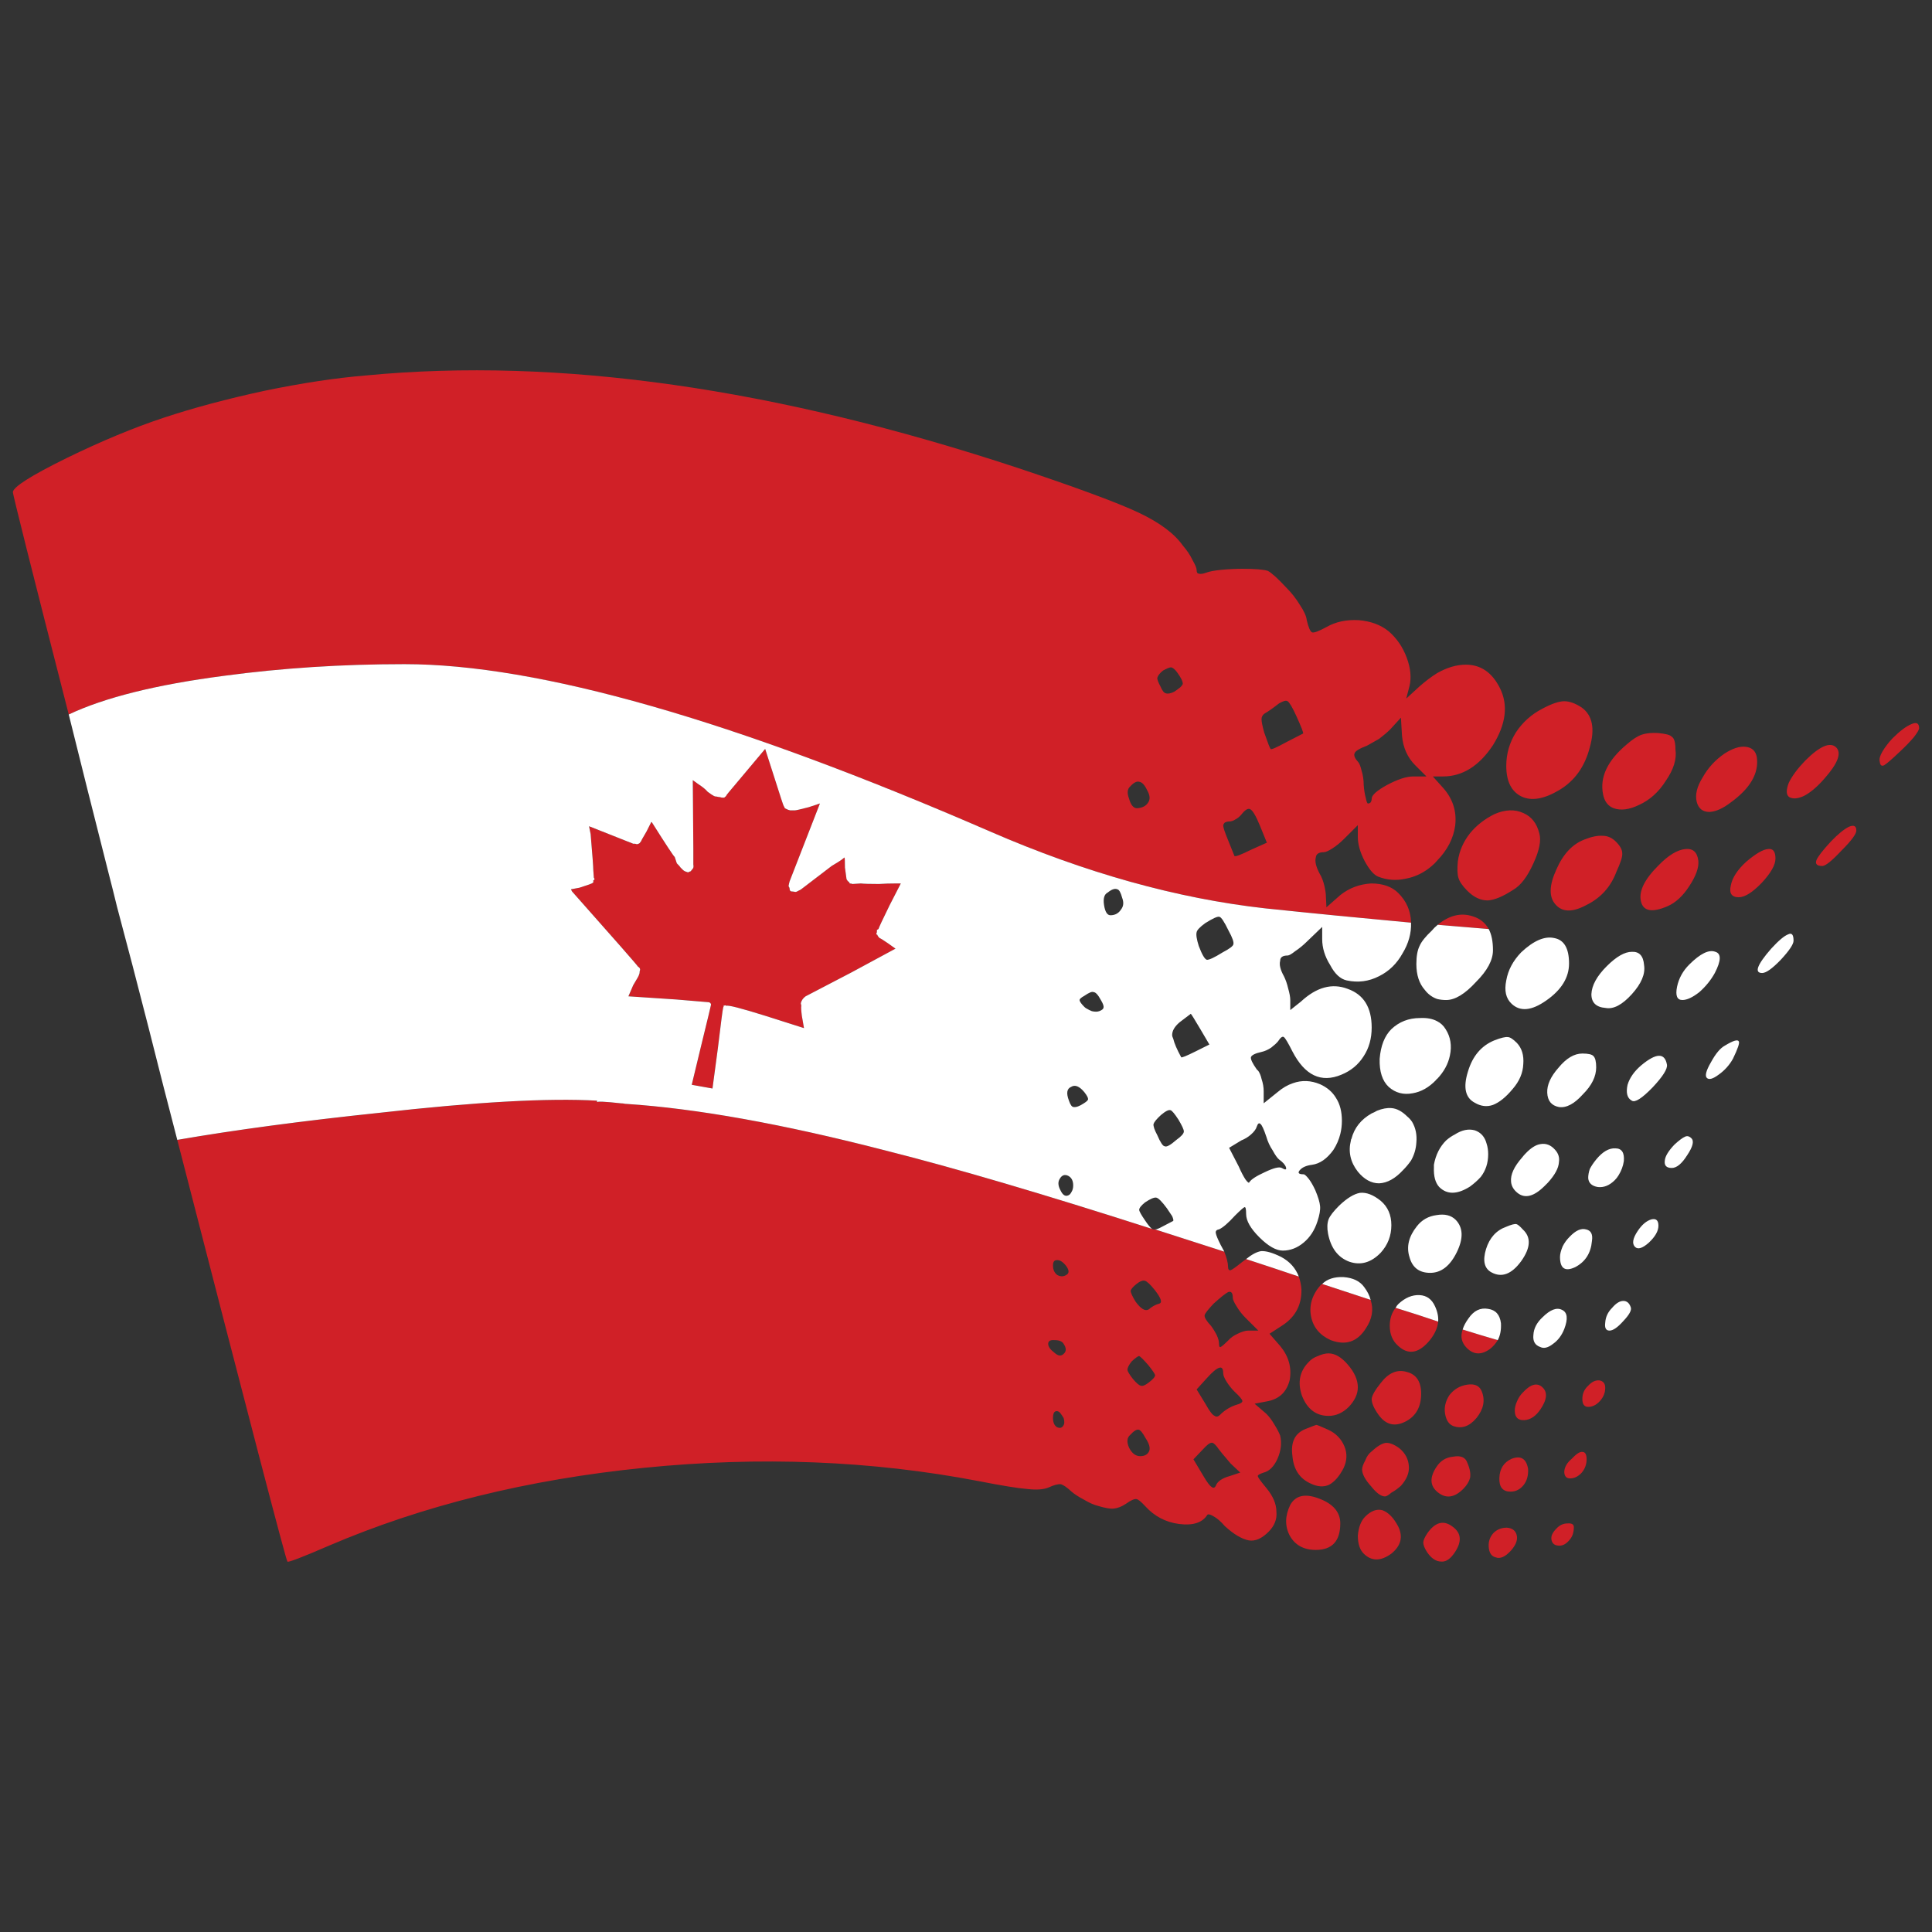 <?xml version="1.0" encoding="utf-8"?>
<!-- Generator: Adobe Illustrator 16.0.0, SVG Export Plug-In . SVG Version: 6.00 Build 0)  -->
<!DOCTYPE svg PUBLIC "-//W3C//DTD SVG 1.1//EN" "http://www.w3.org/Graphics/SVG/1.1/DTD/svg11.dtd">
<svg version="1.1" id="Layer_1" xmlns="http://www.w3.org/2000/svg" xmlns:xlink="http://www.w3.org/1999/xlink" x="0px" y="0px"
	 width="300px" height="300px" viewBox="0 0 300 300" enable-background="new 0 0 300 300" xml:space="preserve">
<rect x="0" y="0" width="300" height="300" fill="#333333" stroke="none"/>
<g>
	<path fill-rule="evenodd" clip-rule="evenodd" fill="#D02027" d="M219.105,143.272c-7.766-0.714-15.311-1.453-22.637-2.221
		c-13.713-1.536-27.95-5.513-42.71-11.928c-39.874-17.329-70.192-25.994-90.956-25.994c-9.693,0-19.028,0.603-28.006,1.81
		c-10.52,1.371-18.56,3.372-24.122,6.005c-5.839-22.815-8.73-34.331-8.674-34.55c0.109-0.822,2.891-2.579,8.343-5.265
		c5.397-2.633,10.409-4.717,15.036-6.251c4.626-1.536,9.858-2.936,15.696-4.197c5.838-1.207,11.098-2,15.779-2.384
		c29.851-2.852,63.611,1.945,101.283,14.396c9.197,3.07,15.42,5.374,18.67,6.909c3.25,1.536,5.535,3.236,6.856,5.101
		c0.661,0.769,1.157,1.507,1.487,2.221c0.441,0.768,0.661,1.289,0.661,1.563c0,0.384,0.109,0.575,0.33,0.575
		c0.221,0.111,0.634,0.057,1.239-0.164c0.44-0.164,1.185-0.302,2.23-0.412c1.157-0.109,2.258-0.164,3.305-0.164
		c1.983,0,3.305,0.109,3.965,0.328c0.606,0.329,1.57,1.207,2.892,2.633c0.771,0.768,1.46,1.646,2.065,2.632
		c0.661,0.988,1.02,1.783,1.074,2.386c0.275,1.152,0.551,1.782,0.826,1.893c0.275,0.109,1.019-0.166,2.23-0.823
		c1.432-0.823,3.111-1.18,5.04-1.07c1.872,0.164,3.414,0.741,4.626,1.727c1.267,1.097,2.203,2.468,2.809,4.113
		c0.606,1.646,0.743,3.126,0.413,4.442l-0.496,1.893l2.065-1.893c0.937-0.823,1.845-1.509,2.727-2.057
		c1.542-0.877,3.029-1.315,4.461-1.315c2.313,0,4.076,1.206,5.287,3.62c1.322,2.631,0.964,5.593-1.074,8.883
		c-2.147,3.236-4.736,4.854-7.765,4.854h-1.57l1.404,1.563c1.652,1.755,2.341,3.784,2.065,6.088
		c-0.275,1.973-1.212,3.784-2.809,5.429c-0.221,0.273-0.496,0.548-0.826,0.823c-1.211,1.041-2.561,1.7-4.048,1.974
		c-1.487,0.328-2.919,0.218-4.296-0.329c-0.661-0.275-1.35-1.07-2.065-2.386c-0.716-1.37-1.074-2.631-1.074-3.784v-1.811
		l-2.148,2.14c-0.605,0.603-1.211,1.096-1.816,1.479c-0.605,0.384-1.046,0.577-1.322,0.577c-0.771,0-1.185,0.273-1.239,0.823
		c-0.165,0.603,0.027,1.425,0.578,2.468c0.331,0.548,0.579,1.177,0.744,1.891c0.165,0.714,0.248,1.289,0.248,1.728l0.082,1.646
		l2.148-1.892c1.376-1.097,2.974-1.7,4.791-1.811c1.818,0,3.222,0.495,4.213,1.481c1.267,1.261,1.929,2.77,1.983,4.524V143.272z
		 M293.869,114.646c1.155-1.152,2.147-1.893,2.974-2.222c0.771-0.33,1.157-0.109,1.157,0.658c0,0.219-0.276,0.685-0.826,1.398
		c-0.606,0.713-1.323,1.455-2.149,2.222c-1.265,1.207-2.091,1.918-2.479,2.139c-0.384,0.164-0.604-0.027-0.659-0.577
		c-0.11-0.383,0.027-0.904,0.413-1.562C292.686,116.044,293.208,115.358,293.869,114.646z M285.111,116.044
		c0.883,0.877,0.277,2.495-1.817,4.853c-1.045,1.207-2.064,2.084-3.056,2.632c-0.99,0.494-1.791,0.577-2.396,0.248
		c-0.496-0.329-0.523-1.07-0.083-2.222c0.496-1.041,1.35-2.193,2.561-3.454C282.578,115.853,284.176,115.167,285.111,116.044z
		 M271.067,115.962c0.992,0.109,1.571,0.658,1.736,1.646c0.329,2.468-1.021,4.797-4.049,6.992c-1.212,0.932-2.313,1.425-3.305,1.479
		c-1.047,0-1.707-0.52-1.982-1.562c-0.274-1.098,0.028-2.359,0.91-3.785c0.826-1.479,1.953-2.714,3.385-3.702
		C269.031,116.208,270.131,115.853,271.067,115.962z M254.958,114.069c0.661-0.218,1.487-0.302,2.479-0.246
		c1.213,0.109,1.93,0.3,2.148,0.575c0.386,0.22,0.578,0.877,0.578,1.975c0.221,1.479-0.274,3.098-1.487,4.854
		c-1.101,1.754-2.505,3.016-4.212,3.784c-1.487,0.713-2.781,0.877-3.884,0.493c-0.881-0.329-1.431-1.042-1.652-2.138
		c-0.55-2.688,0.689-5.292,3.718-7.815C253.526,114.783,254.298,114.29,254.958,114.069z M245.624,109.875
		c1.651,1.207,2.064,3.263,1.238,6.17c-0.771,3.015-2.366,5.237-4.79,6.662c-2.313,1.372-4.242,1.7-5.783,0.989
		c-1.597-0.769-2.396-2.359-2.396-4.772c0-1.865,0.496-3.592,1.486-5.183c1.048-1.589,2.424-2.823,4.131-3.702
		c1.433-0.766,2.563-1.15,3.389-1.15S244.631,109.215,245.624,109.875z M221.501,120.568l-1.734-1.727
		c-1.212-1.207-1.9-2.743-2.065-4.606l-0.166-2.797l-1.652,1.809c-0.44,0.439-1.019,0.932-1.734,1.481
		c-0.771,0.438-1.404,0.795-1.899,1.069c-1.157,0.438-1.79,0.823-1.901,1.152c-0.164,0.329,0,0.768,0.496,1.315
		c0.221,0.22,0.413,0.686,0.579,1.4c0.22,0.713,0.33,1.452,0.33,2.22c0.055,0.768,0.165,1.454,0.33,2.057
		c0.11,0.549,0.221,0.822,0.33,0.822c0.166,0,0.304-0.054,0.413-0.164c0.11-0.166,0.166-0.357,0.166-0.577
		c0-0.548,0.798-1.261,2.396-2.139c1.652-0.877,3.001-1.316,4.048-1.316H221.501z M118.814,116.291l1.404,4.359
		c0.937,2.961,1.432,4.47,1.487,4.524c0.055,0.054,0.11,0.165,0.165,0.329c0.111,0.055,0.22,0.109,0.331,0.164
		c0.109,0.056,0.275,0.111,0.495,0.166c0.275,0,0.523,0,0.744,0c0.165,0,0.881-0.166,2.148-0.494l1.734-0.577l-4.708,12.094
		l-0.083,0.328c-0.055,0.22-0.082,0.357-0.082,0.411c0.11,0.166,0.166,0.302,0.166,0.412c0,0.22,0.082,0.356,0.248,0.411
		c0.166,0,0.386,0.027,0.661,0.083c0.11,0,0.303-0.083,0.579-0.247c0.055,0,0.193-0.083,0.413-0.248l4.626-3.536
		c0.826-0.494,1.35-0.823,1.57-0.989l0.413-0.328c0.055,0,0.082,0.521,0.082,1.562c0.166,1.152,0.248,1.756,0.248,1.811l0.165,0.246
		c0,0.056,0.027,0.083,0.083,0.083c0.11,0.054,0.193,0.164,0.248,0.328c0.165,0,0.302,0.027,0.413,0.083
		c0.109,0,0.55-0.027,1.321-0.083c0.44,0.056,1.377,0.083,2.809,0.083c0.826-0.056,1.707-0.083,2.644-0.083c0.275,0,0.522,0,0.743,0
		l-1.734,3.374c-1.102,2.248-1.68,3.482-1.735,3.702c-0.11,0.055-0.193,0.109-0.248,0.164c0,0.164,0,0.274,0,0.329
		c-0.055,0.109-0.083,0.219-0.083,0.33l0.166,0.082c0,0.109,0.11,0.273,0.33,0.494c0.165,0.054,0.606,0.329,1.322,0.823l1.156,0.823
		l-6.856,3.701c-4.626,2.414-6.995,3.647-7.104,3.702c-0.385,0.275-0.633,0.631-0.744,1.07c0,0.055,0.027,0.191,0.082,0.411
		c-0.055,0.164-0.027,0.685,0.083,1.562l0.33,1.893l-5.947-1.893c-3.855-1.206-5.894-1.728-6.114-1.562
		c-0.055-0.057-0.11-0.083-0.165-0.083c-0.11,0.056-0.193,0.056-0.248,0v0.165c-0.055,0.109-0.082,0.191-0.082,0.246
		c-0.056,0.11-0.331,2.222-0.826,6.335l-0.826,6.17l-3.222-0.577l1.487-6.17c0.992-4.057,1.487-6.113,1.487-6.169
		c0.056-0.164,0-0.301-0.165-0.412c-0.056-0.055-0.166-0.082-0.331-0.082c-0.055,0-1.68-0.137-4.875-0.411l-7.435-0.493l0.744-1.728
		c0.606-0.987,0.909-1.536,0.909-1.645c0.056-0.109,0.083-0.221,0.083-0.33c0-0.164,0.027-0.302,0.082-0.411
		c0-0.22-0.109-0.384-0.33-0.493c-0.111-0.22-3.525-4.113-10.245-11.682l-0.165-0.328l1.322-0.248
		c0.826-0.274,1.321-0.438,1.487-0.493c0.33-0.109,0.55-0.22,0.661-0.33c0-0.054,0-0.164,0-0.329
		c0.22-0.055,0.248-0.191,0.082-0.411c0-0.055-0.027-0.439-0.082-1.152c0-0.493-0.138-2.357-0.413-5.593l-0.248-1.234l6.856,2.714
		h0.248c0.055,0,0.166,0.027,0.331,0.083c0.22-0.056,0.358-0.111,0.413-0.166c0.055-0.055,0.137-0.164,0.248-0.33
		c0-0.055,0.275-0.548,0.826-1.48l0.744-1.481c0.055,0,0.11,0.055,0.165,0.166c2.148,3.399,3.305,5.154,3.47,5.264l0.331,0.988
		c0.33,0.329,0.523,0.548,0.579,0.657c0.165,0.166,0.275,0.275,0.33,0.33c0.166,0.165,0.358,0.274,0.579,0.329
		c0.111,0.054,0.22,0.082,0.331,0.082c0-0.055,0.109-0.109,0.33-0.164c0.055-0.055,0.166-0.193,0.331-0.411
		c0.109-0.109,0.137-0.33,0.082-0.659c0-0.109,0-0.932,0-2.468l-0.082-10.612l0.908,0.659c0.606,0.384,1.074,0.768,1.405,1.152
		c0.44,0.33,0.771,0.548,0.991,0.658c0.11,0.056,0.248,0.083,0.413,0.083c0.22,0.054,0.386,0.082,0.496,0.082
		c0.165,0.055,0.303,0.082,0.413,0.082c0.11,0,0.193,0,0.248,0c0.22-0.164,0.331-0.274,0.331-0.33c0-0.054,0.468-0.629,1.405-1.727
		L118.814,116.291z M192.752,126.49c-0.275,0.33-0.579,0.577-0.909,0.741c-0.33,0.22-0.66,0.329-0.991,0.329
		c-0.22,0-0.44,0.055-0.661,0.164c-0.165,0.166-0.247,0.33-0.247,0.495c0,0.273,0.247,1.014,0.743,2.221
		c0.496,1.206,0.826,2.029,0.991,2.467c0.11,0.165,0.991-0.164,2.644-0.986l2.396-1.07l-1.074-2.632
		c-0.605-1.481-1.101-2.331-1.486-2.551C193.825,125.449,193.357,125.724,192.752,126.49z M195.891,111.684
		c0,0.384,0.138,1.07,0.413,2.057c0.551,1.59,0.882,2.44,0.991,2.551c0.055,0.164,0.881-0.192,2.479-1.069l2.562-1.316
		c0.11-0.054-0.248-0.988-1.074-2.797c-0.606-1.316-1.047-2.057-1.321-2.221c-0.221-0.165-0.661-0.056-1.322,0.328
		c-0.991,0.769-1.735,1.291-2.23,1.564C196.056,110.999,195.891,111.299,195.891,111.684z M180.607,104.116
		c-0.495,0.384-0.798,0.768-0.908,1.152c0,0.273,0.165,0.714,0.495,1.316c0.276,0.659,0.551,1.014,0.826,1.07
		c0.331,0.109,0.771,0.027,1.322-0.248c0.33-0.22,0.633-0.438,0.908-0.659c0.276-0.273,0.413-0.466,0.413-0.575
		c0-0.384-0.303-0.987-0.908-1.809c-0.331-0.439-0.634-0.686-0.909-0.741C181.626,103.623,181.213,103.787,180.607,104.116z
		 M176.89,121.391c-0.385-0.109-0.854,0.137-1.403,0.74c-0.441,0.384-0.496,1.014-0.166,1.892c0.275,0.988,0.688,1.481,1.239,1.481
		c0.826-0.055,1.405-0.356,1.735-0.904c0.33-0.494,0.275-1.125-0.166-1.893C177.744,121.884,177.331,121.445,176.89,121.391z
		 M163.508,196.497c0,0.656,0.22,1.15,0.66,1.479c0.495,0.275,0.963,0.275,1.404,0c0.496-0.271,0.469-0.767-0.083-1.479
		c-0.495-0.604-0.963-0.879-1.404-0.822C163.7,195.675,163.508,195.947,163.508,196.497z M175.568,200.444
		c0,0.274,0.248,0.822,0.744,1.646c0.826,1.151,1.514,1.563,2.065,1.233c0.495-0.438,1.046-0.741,1.651-0.904
		c0.496-0.164,0.248-0.877-0.743-2.139c-0.661-0.822-1.157-1.288-1.487-1.398s-0.771,0.055-1.322,0.494
		C175.927,199.814,175.623,200.171,175.568,200.444z M190.107,194.356c0.386,0.988,0.579,1.757,0.579,2.304
		c0,0.438,0.138,0.632,0.413,0.576c0.275-0.11,0.854-0.521,1.735-1.234c0.22-0.164,0.44-0.327,0.66-0.493
		c2.864,0.932,5.59,1.838,8.179,2.715c0.22,0.603,0.358,1.262,0.413,1.975c0.056,2.356-0.881,4.194-2.809,5.512l-2.148,1.397
		l1.652,1.892c1.322,1.591,1.817,3.346,1.487,5.266c-0.441,1.809-1.542,2.907-3.305,3.291l-2.148,0.411l1.818,1.563
		c0.44,0.438,0.854,0.987,1.239,1.646c0.44,0.712,0.743,1.289,0.908,1.728c0.275,1.152,0.138,2.358-0.413,3.62
		c-0.551,1.207-1.267,1.918-2.147,2.138c-0.661,0.219-0.964,0.412-0.908,0.575c0.055,0.221,0.495,0.822,1.321,1.812
		c1.046,1.262,1.569,2.494,1.569,3.701c0.11,1.15-0.303,2.193-1.239,3.125c-1.046,1.043-2.064,1.481-3.057,1.315
		c-1.102-0.219-2.341-0.958-3.718-2.22c-0.605-0.714-1.211-1.233-1.817-1.563c-0.495-0.273-0.799-0.33-0.908-0.163
		c-0.771,1.205-2.23,1.672-4.379,1.397c-2.093-0.273-3.854-1.207-5.287-2.798c-0.605-0.656-1.046-1.014-1.322-1.068
		c-0.33-0.054-0.881,0.191-1.652,0.74c-0.66,0.438-1.294,0.685-1.899,0.739c-0.495,0.057-1.294-0.082-2.396-0.411
		c-0.661-0.163-1.404-0.493-2.23-0.986c-0.826-0.438-1.46-0.85-1.9-1.233c-0.716-0.659-1.268-1.043-1.652-1.152
		c-0.44-0.055-1.074,0.109-1.9,0.493c-0.771,0.329-1.872,0.412-3.305,0.247c-1.432-0.108-3.965-0.52-7.6-1.233
		c-16.632-3.181-33.954-3.865-51.963-2.057c-18.009,1.81-34.312,5.84-48.907,12.092c-4.186,1.811-6.333,2.633-6.443,2.468
		c-0.22-0.219-5.921-22.046-17.101-65.479c8.867-1.536,19.304-2.934,31.311-4.195c15.036-1.699,26.325-2.331,33.871-1.893
		c0,0.056,0,0.138,0,0.248c0-0.165,1.239-0.11,3.717,0.163c0.22,0,0.44,0.027,0.661,0.084h0.083
		c10.96,0.711,24.399,3.125,40.315,7.238c10.684,2.688,24.48,6.745,41.388,12.175c0.055,0,0.11,0.027,0.165,0.082
		c0.055,0,0.166,0,0.33,0C182.783,192,186.363,193.15,190.107,194.356z M191.43,201.515c0-0.714-0.22-1.017-0.66-0.905
		c-0.386,0.164-1.157,0.768-2.313,1.81c-0.882,0.932-1.35,1.535-1.404,1.809c-0.056,0.33,0.275,0.879,0.991,1.646
		c0.33,0.438,0.633,0.934,0.909,1.482c0.22,0.492,0.329,0.904,0.329,1.232c0,0.439,0.084,0.632,0.249,0.576
		c0.22-0.109,0.605-0.438,1.156-0.986c0.386-0.439,0.881-0.796,1.486-1.07c0.662-0.328,1.212-0.493,1.652-0.493h1.57l-1.983-1.976
		c-0.55-0.547-1.019-1.15-1.403-1.809C191.623,202.228,191.43,201.788,191.43,201.515z M205.309,199.376
		c2.645,0.878,5.15,1.7,7.518,2.468c0.496,1.479,0.249,2.961-0.743,4.44c-1.322,2.084-3.139,2.688-5.452,1.811
		c-1.707-0.768-2.727-2.001-3.057-3.702c-0.33-1.754,0.193-3.399,1.569-4.935C205.198,199.458,205.254,199.431,205.309,199.376z
		 M262.313,137.596c-0.992,1.536-2.12,2.579-3.389,3.126c-2.424,1.043-3.8,0.768-4.131-0.822c-0.329-1.536,0.578-3.373,2.728-5.511
		c1.542-1.59,2.946-2.44,4.213-2.551c1.156-0.109,1.818,0.494,1.982,1.811C263.825,134.689,263.357,136.007,262.313,137.596z
		 M248.846,129.781c0.771,0,1.459,0.302,2.065,0.906c0.661,0.657,0.99,1.261,0.99,1.809c0.056,0.494-0.248,1.454-0.908,2.879
		c-0.881,2.358-2.451,4.085-4.71,5.183c-2.146,1.15-3.743,1.096-4.79-0.165c-0.992-1.152-0.936-2.934,0.166-5.347
		c1.046-2.414,2.504-3.976,4.378-4.688C247.139,129.919,248.074,129.727,248.846,129.781z M273.546,137.103
		c-1.432,1.481-2.614,2.222-3.552,2.222c-1.102,0-1.515-0.604-1.239-1.811c0.221-1.206,1.019-2.44,2.396-3.702
		c1.487-1.261,2.615-1.918,3.387-1.974c0.771-0.109,1.156,0.383,1.156,1.481C275.694,134.305,274.979,135.566,273.546,137.103z
		 M288.251,128.958c0,0.549-0.771,1.59-2.313,3.126c-1.486,1.591-2.479,2.386-2.973,2.386c-0.826,0-1.129-0.303-0.909-0.905
		c0.221-0.55,0.965-1.509,2.229-2.879c1.104-1.152,2.039-1.92,2.811-2.304C287.867,128.054,288.251,128.247,288.251,128.958z
		 M175.486,222.82c-0.496,0.438-0.551,1.096-0.166,1.973c0.44,0.879,1.02,1.318,1.735,1.318s1.184-0.275,1.404-0.823
		c0.165-0.495-0.027-1.152-0.578-1.975c-0.441-0.823-0.799-1.262-1.074-1.315C176.477,221.941,176.036,222.217,175.486,222.82z
		 M165.076,221.421c0.221-0.273,0.248-0.685,0.083-1.234c-0.165-0.272-0.33-0.52-0.496-0.74c-0.165-0.218-0.357-0.328-0.578-0.328
		c-0.385,0-0.577,0.355-0.577,1.068c0,0.659,0.192,1.126,0.577,1.399C164.526,221.805,164.856,221.751,165.076,221.421z
		 M165.159,210.233c0.44-0.383,0.44-0.904,0-1.563c-0.22-0.385-0.688-0.576-1.404-0.576c-0.66-0.054-0.991,0.138-0.991,0.576
		s0.331,0.904,0.991,1.399C164.306,210.563,164.774,210.617,165.159,210.233z M178.295,211.961
		c-0.716-0.822-1.185-1.289-1.405-1.398c-0.164,0-0.55,0.273-1.156,0.823c-0.44,0.548-0.66,0.987-0.66,1.315
		c0,0.221,0.274,0.687,0.826,1.398c0.55,0.658,0.963,1.016,1.239,1.069c0.274,0.109,0.688-0.054,1.239-0.492
		c0.66-0.493,0.99-0.878,0.99-1.152C179.313,213.305,178.955,212.783,178.295,211.961z M212,235.487
		c0.882-0.878,1.763-1.206,2.644-0.986c0.938,0.329,1.764,1.18,2.479,2.55c0.771,1.591,0.413,2.988-1.073,4.194
		c-1.652,1.207-3.085,1.207-4.296,0c-0.606-0.603-0.909-1.534-0.909-2.795C210.954,237.132,211.34,236.146,212,235.487z
		 M204.317,240.67c-1.872,0-3.222-0.74-4.048-2.22c-0.771-1.481-0.743-3.072,0.082-4.771c0.827-1.481,2.313-1.81,4.462-0.987
		c2.203,0.822,3.305,2.111,3.305,3.866C208.118,239.3,206.851,240.67,204.317,240.67z M212.992,225.37
		c0.826-0.769,1.542-1.207,2.148-1.315c0.605-0.057,1.321,0.219,2.147,0.822c0.937,0.767,1.432,1.727,1.486,2.879
		c0.055,0.986-0.358,1.974-1.239,2.961c-0.495,0.439-0.991,0.796-1.486,1.069c-0.44,0.383-0.771,0.576-0.992,0.576
		c-0.605,0-1.321-0.521-2.147-1.563c-0.937-1.042-1.404-1.92-1.404-2.631c0-0.33,0.165-0.796,0.495-1.399
		C212.221,226.165,212.552,225.699,212.992,225.37z M190.852,229.235l1.734-0.575l-1.486-1.398
		c-1.047-1.207-1.763-2.084-2.147-2.633c-0.386-0.493-0.689-0.686-0.909-0.574c-0.221,0-0.634,0.327-1.239,0.985l-1.487,1.563
		l1.57,2.632c0.55,0.933,0.963,1.481,1.239,1.646c0.274,0.221,0.495,0.166,0.66-0.164c0.11-0.329,0.358-0.631,0.744-0.904
		C189.971,229.538,190.411,229.345,190.852,229.235z M187.217,218.049c0.605,1.097,1.074,1.699,1.404,1.809
		c0.275,0.221,0.605,0.11,0.991-0.328c0.716-0.658,1.515-1.124,2.396-1.399c0.605-0.163,0.908-0.356,0.908-0.574
		c0-0.221-0.413-0.714-1.239-1.482c-0.44-0.438-0.854-0.958-1.239-1.563c-0.331-0.548-0.495-0.96-0.495-1.233
		c0-0.712-0.193-1.015-0.578-0.904c-0.441,0.108-1.103,0.658-1.983,1.644l-1.569,1.729L187.217,218.049z M212.992,217.226
		c0.055-0.547,0.523-1.37,1.404-2.468c1.212-1.591,2.561-2.165,4.048-1.727c1.487,0.384,2.23,1.507,2.23,3.372
		c0,2.084-0.826,3.538-2.479,4.36s-3.028,0.466-4.131-1.069C213.35,218.707,212.992,217.885,212.992,217.226z M204.4,221.257
		c0.11,0,0.716,0.246,1.817,0.741c1.211,0.548,2.064,1.425,2.562,2.631c0.44,1.098,0.385,2.221-0.166,3.373
		c-0.66,1.262-1.404,2.111-2.23,2.55c-0.826,0.385-1.762,0.329-2.809-0.164c-1.763-0.769-2.727-2.22-2.892-4.36
		c-0.275-2.084,0.385-3.454,1.982-4.113C203.768,221.476,204.345,221.257,204.4,221.257z M204.648,210.563
		c0.605-0.273,1.156-0.411,1.652-0.411c0.991,0,1.981,0.576,2.974,1.728c1.046,1.206,1.569,2.386,1.569,3.538
		c0,1.041-0.468,2.056-1.404,3.043c-0.937,0.932-1.982,1.397-3.139,1.397c-1.929,0-3.305-1.041-4.131-3.124
		c-0.717-2.084-0.358-3.841,1.074-5.266C203.574,211.083,204.042,210.782,204.648,210.563z M232.075,126.409
		c1.652-0.713,3.14-0.768,4.461-0.164c1.267,0.548,2.093,1.591,2.479,3.125c0.331,1.098,0.027,2.661-0.908,4.69
		c-0.937,2.084-1.983,3.454-3.141,4.113c-1.596,1.042-2.918,1.591-3.965,1.646c-1.102,0-2.147-0.493-3.139-1.481
		c-0.771-0.768-1.239-1.452-1.405-2.056c-0.164-0.548-0.192-1.398-0.082-2.55c0.221-1.59,0.854-3.042,1.9-4.36
		C229.267,128.163,230.533,127.176,232.075,126.409z M223.236,143.602c1.817-1.481,3.634-1.92,5.452-1.316
		c1.102,0.33,1.928,0.987,2.478,1.975C228.522,144.04,225.88,143.822,223.236,143.602z M227.119,206.449
		c1.927,0.604,3.745,1.152,5.452,1.646c-0.331,0.549-0.744,1.015-1.239,1.398c-1.321,0.932-2.506,0.877-3.553-0.164
		C226.953,208.506,226.733,207.546,227.119,206.449z M248.433,217.556c-0.552,0.602-1.157,0.904-1.816,0.904
		c-0.607,0-0.91-0.411-0.91-1.234c0-0.822,0.303-1.508,0.91-2.057c0.55-0.603,1.128-0.877,1.732-0.822
		c0.606,0.108,0.91,0.493,0.91,1.152C249.259,216.268,248.983,216.951,248.433,217.556z M239.51,215.417
		c0.826,0.767,0.717,1.918-0.329,3.454c-0.716,1.043-1.542,1.591-2.479,1.646c-0.992,0.055-1.487-0.438-1.487-1.482
		c0-0.438,0.109-0.904,0.329-1.396c0.221-0.549,0.524-1.015,0.91-1.398C237.666,214.922,238.684,214.649,239.51,215.417z
		 M243.725,239.107c-0.497,0.604-1.02,0.904-1.571,0.904c-0.715,0-1.128-0.301-1.239-0.904c-0.11-0.549,0.139-1.125,0.745-1.728
		c0.494-0.548,1.073-0.822,1.732-0.822c0.662-0.055,0.993,0.136,0.993,0.574C244.385,237.955,244.163,238.614,243.725,239.107z
		 M234.718,226.522c1.433-0.55,2.286-0.027,2.563,1.562c0.055,0.988-0.165,1.811-0.662,2.468c-0.55,0.713-1.239,1.07-2.064,1.07
		c-1.211,0-1.79-0.714-1.735-2.139C232.874,228.057,233.508,227.069,234.718,226.522z M246.367,226.604
		c0,0.769-0.248,1.453-0.743,2.057c-0.551,0.604-1.157,0.904-1.819,0.904c-0.604,0-0.906-0.356-0.906-1.069
		c0.055-0.712,0.438-1.371,1.155-1.973c0.717-0.769,1.269-1.125,1.652-1.071C246.148,225.451,246.367,225.836,246.367,226.604z
		 M231.166,240.177c-0.055-0.822,0.193-1.535,0.744-2.139c0.551-0.549,1.239-0.822,2.065-0.822c0.771,0.055,1.267,0.384,1.487,0.987
		c0.274,0.767,0,1.617-0.826,2.55c-0.882,0.987-1.68,1.343-2.396,1.069C231.579,241.657,231.222,241.109,231.166,240.177z
		 M221.005,239.519c0-0.33,0.221-0.822,0.661-1.48c1.212-1.701,2.506-2.029,3.883-0.987c1.377,0.987,1.487,2.331,0.331,4.03
		c-0.662,0.987-1.35,1.455-2.065,1.398c-0.826,0-1.57-0.493-2.23-1.479C221.198,240.396,221.005,239.902,221.005,239.519z
		 M225.631,226.192c1.212-0.22,1.956,0.109,2.231,0.987c0.386,0.877,0.523,1.645,0.413,2.304c-0.166,0.603-0.523,1.18-1.074,1.727
		c-1.377,1.37-2.698,1.537-3.965,0.493c-1.212-0.986-1.267-2.302-0.166-3.947C223.677,226.822,224.53,226.302,225.631,226.192z
		 M229.267,220.187c-1.102,1.316-2.313,1.728-3.636,1.234c-0.66-0.273-1.073-0.904-1.239-1.892
		c-0.164-0.987,0.057-1.946,0.662-2.879c0.716-0.933,1.652-1.481,2.809-1.645c1.156-0.166,1.899,0.19,2.23,1.067
		C230.644,217.445,230.368,218.816,229.267,220.187z M223.318,205.216c-0.109,1.096-0.634,2.166-1.569,3.209
		c-1.598,1.754-3.14,1.945-4.627,0.574c-0.881-0.767-1.321-1.809-1.321-3.126c0-1.096,0.303-2.029,0.908-2.796
		C219.022,203.789,221.226,204.503,223.318,205.216z"/>
	<path fill-rule="evenodd" clip-rule="evenodd" fill="#FFFFFF" d="M178.873,190.82c-16.908-5.43-30.705-9.487-41.388-12.175
		c-15.917-4.113-29.355-6.527-40.315-7.238h-0.083c-0.22-0.057-0.44-0.084-0.661-0.084c-2.479-0.273-3.717-0.328-3.717-0.163
		c0-0.11,0-0.192,0-0.248c-7.546-0.438-18.835,0.193-33.871,1.893c-12.006,1.262-22.443,2.659-31.311,4.195
		c-1.432-5.483-2.919-11.297-4.46-17.438c-1.708-6.69-3.333-12.917-4.875-18.675c-0.44-1.81-0.881-3.564-1.321-5.264
		c-2.369-9.324-4.434-17.55-6.196-24.679c5.563-2.633,13.603-4.635,24.122-6.005c8.978-1.207,18.313-1.81,28.006-1.81
		c20.763,0,51.082,8.665,90.956,25.994c14.76,6.416,28.997,10.393,42.71,11.928c7.326,0.768,14.871,1.507,22.637,2.221
		c0.055,1.645-0.386,3.236-1.322,4.771c-0.881,1.59-2.093,2.77-3.635,3.536c-1.597,0.823-3.276,1.043-5.04,0.659
		c-0.99-0.221-1.845-1.014-2.561-2.386c-0.826-1.316-1.239-2.659-1.239-4.031v-1.891l-2.313,2.22
		c-0.606,0.604-1.239,1.125-1.9,1.563c-0.551,0.438-0.937,0.658-1.156,0.658c-0.771,0-1.157,0.273-1.157,0.823
		c-0.165,0.603,0.028,1.398,0.578,2.384c0.276,0.55,0.496,1.18,0.661,1.894c0.22,0.768,0.33,1.37,0.33,1.809v1.563l1.653-1.315
		c2.423-2.248,4.846-2.907,7.27-1.976c2.479,0.878,3.718,2.88,3.718,6.007c0,1.699-0.413,3.181-1.239,4.442
		c-0.826,1.315-1.982,2.274-3.471,2.879c-3.139,1.316-5.672,0.109-7.6-3.62c-0.661-1.315-1.102-2.057-1.322-2.222
		c-0.22-0.164-0.522,0.056-0.908,0.658c-0.221,0.274-0.578,0.603-1.074,0.986c-0.496,0.329-0.991,0.55-1.487,0.659
		c-0.99,0.22-1.542,0.493-1.652,0.822c-0.055,0.329,0.249,0.959,0.909,1.893c0.055,0.055,0.138,0.137,0.248,0.246
		c0.22,0.329,0.386,0.741,0.495,1.233c0.221,0.66,0.331,1.289,0.331,1.894v1.891l2.147-1.728c0.771-0.657,1.57-1.124,2.396-1.396
		c1.378-0.493,2.781-0.439,4.214,0.163c1.102,0.494,1.928,1.207,2.479,2.138c0.605,0.934,0.909,2.113,0.909,3.539
		c0,0.713-0.084,1.397-0.248,2.057c-0.221,0.877-0.578,1.7-1.074,2.467c-0.991,1.371-2.093,2.139-3.305,2.305
		c-0.881,0.109-1.515,0.385-1.9,0.823s-0.192,0.656,0.579,0.656c0.165,0,0.44,0.248,0.826,0.741c0.33,0.438,0.66,1.014,0.991,1.727
		c0.44,1.043,0.688,1.865,0.743,2.468c0.056,0.604-0.083,1.399-0.413,2.387c-0.44,1.37-1.156,2.468-2.147,3.289
		c-0.992,0.823-2.066,1.234-3.223,1.234c-1.047,0-2.258-0.686-3.635-2.056c-1.377-1.371-2.065-2.578-2.065-3.62
		c0-0.769-0.083-1.125-0.247-1.069c-0.166,0.055-0.662,0.494-1.488,1.316c-1.046,1.152-1.872,1.864-2.479,2.139
		c-0.385,0.055-0.55,0.247-0.495,0.575c0.055,0.329,0.303,0.934,0.744,1.811c0.22,0.384,0.413,0.741,0.577,1.068
		c-3.744-1.206-7.324-2.356-10.739-3.454c0.221,0,0.578-0.137,1.074-0.411l1.735-0.905c0.055-0.108,0-0.355-0.166-0.74
		c-0.22-0.329-0.495-0.74-0.826-1.233c-0.771-1.044-1.321-1.591-1.652-1.646c-0.329-0.055-0.908,0.191-1.734,0.741
		c-0.605,0.493-0.909,0.877-0.909,1.151c0,0.219,0.304,0.766,0.909,1.645C178.239,190.162,178.598,190.601,178.873,190.82z
		 M183.169,158.738c-0.771,0.657-1.157,1.315-1.157,1.975c0,0.164,0.055,0.354,0.166,0.575c0.165,0.713,0.578,1.673,1.239,2.879
		c0.055,0.109,0.798-0.191,2.23-0.904l2.147-1.07l-1.404-2.386c-0.937-1.589-1.433-2.385-1.487-2.385L183.169,158.738z
		 M191.513,146.645c0.11-0.328-0.138-1.042-0.743-2.138c-0.662-1.371-1.13-2.084-1.404-2.139c-0.276-0.109-1.02,0.22-2.231,0.986
		c-0.826,0.604-1.267,1.07-1.321,1.399c-0.11,0.384,0,1.096,0.33,2.139c0.496,1.316,0.909,2.029,1.239,2.138
		c0.331,0.055,1.157-0.329,2.479-1.151C190.906,147.331,191.458,146.919,191.513,146.645z M118.814,116.291l-4.626,5.511
		c-0.937,1.098-1.405,1.673-1.405,1.727c0,0.055-0.11,0.166-0.331,0.33c-0.055,0-0.137,0-0.248,0c-0.11,0-0.248-0.027-0.413-0.082
		c-0.11,0-0.275-0.027-0.496-0.082c-0.165,0-0.303-0.028-0.413-0.083c-0.22-0.11-0.551-0.328-0.991-0.658
		c-0.331-0.384-0.799-0.768-1.405-1.152l-0.908-0.659l0.082,10.612c0,1.536,0,2.359,0,2.468c0.055,0.329,0.027,0.549-0.082,0.659
		c-0.166,0.218-0.276,0.356-0.331,0.411c-0.22,0.055-0.33,0.109-0.33,0.164c-0.111,0-0.22-0.028-0.331-0.082
		c-0.22-0.055-0.413-0.164-0.579-0.329c-0.055-0.055-0.165-0.164-0.33-0.33c-0.056-0.109-0.249-0.328-0.579-0.657l-0.331-0.988
		c-0.166-0.109-1.322-1.864-3.47-5.264c-0.055-0.111-0.109-0.166-0.165-0.166l-0.744,1.481c-0.551,0.932-0.826,1.425-0.826,1.48
		c-0.11,0.166-0.193,0.275-0.248,0.33c-0.055,0.055-0.193,0.109-0.413,0.166c-0.166-0.056-0.276-0.083-0.331-0.083h-0.248
		l-6.856-2.714l0.248,1.234c0.275,3.236,0.413,5.1,0.413,5.593c0.055,0.713,0.082,1.097,0.082,1.152
		c0.166,0.22,0.138,0.356-0.082,0.411c0,0.166,0,0.275,0,0.329c-0.11,0.109-0.331,0.22-0.661,0.33
		c-0.166,0.055-0.661,0.219-1.487,0.493l-1.322,0.248l0.165,0.328c6.72,7.569,10.134,11.462,10.245,11.682
		c0.22,0.109,0.33,0.273,0.33,0.493c-0.055,0.109-0.082,0.248-0.082,0.411c0,0.109-0.027,0.221-0.083,0.33
		c0,0.108-0.303,0.657-0.909,1.645l-0.744,1.728l7.435,0.493c3.195,0.274,4.819,0.411,4.875,0.411c0.165,0,0.275,0.027,0.331,0.082
		c0.165,0.111,0.22,0.248,0.165,0.412c0,0.056-0.495,2.112-1.487,6.169l-1.487,6.17l3.222,0.577l0.826-6.17
		c0.495-4.113,0.771-6.225,0.826-6.335c0-0.055,0.027-0.137,0.082-0.246v-0.165c0.055,0.056,0.138,0.056,0.248,0
		c0.055,0,0.11,0.026,0.165,0.083c0.22-0.166,2.258,0.355,6.114,1.562l5.947,1.893l-0.33-1.893
		c-0.111-0.877-0.138-1.397-0.083-1.562c-0.055-0.22-0.082-0.356-0.082-0.411c0.11-0.439,0.358-0.795,0.744-1.07
		c0.11-0.055,2.479-1.288,7.104-3.702l6.856-3.701l-1.156-0.823c-0.716-0.494-1.157-0.769-1.322-0.823
		c-0.22-0.22-0.33-0.384-0.33-0.494l-0.166-0.082c0-0.111,0.027-0.22,0.083-0.33c0-0.055,0-0.166,0-0.329
		c0.055-0.055,0.138-0.109,0.248-0.164c0.056-0.22,0.633-1.454,1.735-3.702l1.734-3.374c-0.22,0-0.468,0-0.743,0
		c-0.937,0-1.818,0.027-2.644,0.083c-1.432,0-2.369-0.027-2.809-0.083c-0.771,0.056-1.212,0.083-1.321,0.083
		c-0.111-0.056-0.248-0.083-0.413-0.083c-0.055-0.164-0.138-0.273-0.248-0.328c-0.056,0-0.083-0.027-0.083-0.083l-0.165-0.246
		c0-0.055-0.083-0.659-0.248-1.811c0-1.041-0.027-1.562-0.082-1.562l-0.413,0.328c-0.22,0.166-0.744,0.495-1.57,0.989l-4.626,3.536
		c-0.22,0.165-0.358,0.248-0.413,0.248c-0.276,0.164-0.468,0.247-0.579,0.247c-0.275-0.056-0.495-0.083-0.661-0.083
		c-0.166-0.055-0.248-0.191-0.248-0.411c0-0.109-0.056-0.246-0.166-0.412c0-0.054,0.027-0.191,0.082-0.411l0.083-0.328l4.708-12.094
		l-1.734,0.577c-1.267,0.328-1.983,0.494-2.148,0.494c-0.22,0-0.468,0-0.744,0c-0.22-0.055-0.386-0.109-0.495-0.166
		c-0.111-0.055-0.22-0.109-0.331-0.164c-0.055-0.164-0.11-0.275-0.165-0.329c-0.055-0.055-0.55-1.563-1.487-4.524L118.814,116.291z
		 M179.699,176.259c0.495,1.152,0.881,1.729,1.156,1.729c0.275,0.163,0.882-0.166,1.817-0.988c0.771-0.549,1.157-0.987,1.157-1.315
		c0-0.275-0.275-0.878-0.826-1.81c-0.606-0.934-1.02-1.427-1.239-1.481c-0.275-0.109-0.771,0.137-1.487,0.74
		c-0.66,0.603-1.046,1.068-1.157,1.398C179.065,174.861,179.259,175.437,179.699,176.259z M168.299,171.323
		c0.44-0.273,0.66-0.493,0.66-0.656c0-0.221-0.192-0.578-0.578-1.071c-0.771-0.932-1.459-1.206-2.065-0.822
		c-0.66,0.275-0.771,0.988-0.33,2.139c0.221,0.659,0.468,0.988,0.743,0.988C167.114,171.955,167.638,171.762,168.299,171.323z
		 M171.355,156.435c0.055-0.219-0.083-0.603-0.413-1.152c-0.441-0.822-0.826-1.233-1.157-1.233c-0.22-0.109-0.688,0.083-1.404,0.576
		c-0.495,0.273-0.743,0.493-0.743,0.657c0,0.22,0.248,0.577,0.743,1.07c0.11,0.109,0.221,0.191,0.331,0.247
		c0.275,0.164,0.55,0.301,0.826,0.411c0.22,0.055,0.44,0.082,0.66,0.082c0.166,0,0.331-0.027,0.496-0.082
		C171.135,156.846,171.355,156.654,171.355,156.435z M172.017,138.584c-0.552,0.273-0.744,0.932-0.579,1.974
		c0.166,1.042,0.496,1.562,0.992,1.562c0.715,0,1.267-0.301,1.651-0.904c0.386-0.494,0.441-1.096,0.166-1.809
		c-0.221-0.823-0.469-1.261-0.744-1.316C173.117,137.925,172.622,138.091,172.017,138.584z M164.581,183.006
		c-0.331,0.493-0.304,1.096,0.082,1.809c0.331,0.714,0.717,0.988,1.157,0.822c0.221-0.054,0.413-0.246,0.578-0.574
		c0.165-0.275,0.248-0.604,0.248-0.988c0-0.712-0.248-1.207-0.744-1.479C165.353,182.319,164.911,182.456,164.581,183.006z
		 M201.674,198.224c-2.589-0.877-5.314-1.783-8.179-2.715c0.881-0.714,1.652-1.125,2.313-1.233c0.771-0.056,1.817,0.247,3.139,0.904
		C200.27,195.893,201.179,196.908,201.674,198.224z M209.853,176.836c0.44-1.7,1.487-3.018,3.14-3.949
		c0.275-0.108,0.551-0.246,0.826-0.411c0.825-0.33,1.569-0.466,2.23-0.411c0.826,0.054,1.652,0.492,2.479,1.315
		c0.274,0.221,0.523,0.495,0.743,0.822c0.551,0.934,0.771,2.003,0.661,3.209c-0.055,0.988-0.331,1.92-0.826,2.797
		c-0.386,0.549-0.799,1.044-1.239,1.482c-1.212,1.315-2.451,2-3.718,2.057c-1.212,0-2.313-0.605-3.305-1.812
		c-1.156-1.479-1.515-3.098-1.073-4.854C209.771,176.973,209.798,176.891,209.853,176.836z M199.03,181.36
		c0.551,0.33,0.771,0.303,0.661-0.082c-0.11-0.384-0.468-0.795-1.074-1.233c-0.275-0.221-0.605-0.687-0.991-1.399
		c-0.44-0.657-0.771-1.371-0.991-2.14c-0.386-1.151-0.688-1.809-0.908-1.974c-0.221-0.219-0.413-0.082-0.579,0.411
		c-0.11,0.384-0.413,0.796-0.909,1.234c-0.44,0.384-0.936,0.686-1.486,0.904l-1.9,1.152l1.487,2.878
		c0.386,0.878,0.743,1.563,1.073,2.057c0.331,0.438,0.523,0.578,0.579,0.411c0.275-0.438,1.073-0.958,2.396-1.563
		C197.763,181.36,198.645,181.141,199.03,181.36z M207.953,187.201c1.211-1.152,2.285-1.811,3.221-1.976
		c0.992-0.108,2.065,0.303,3.223,1.234c1.101,0.932,1.652,2.194,1.652,3.783c0,1.646-0.552,3.072-1.652,4.279
		c-1.487,1.536-3.112,2.002-4.875,1.397c-1.762-0.657-2.862-2.11-3.304-4.359c-0.165-0.879-0.138-1.617,0.083-2.222
		C206.521,188.792,207.071,188.078,207.953,187.201z M205.309,199.376c0.771-0.768,1.873-1.125,3.305-1.07
		c1.487,0.109,2.561,0.631,3.223,1.563c0.495,0.657,0.826,1.315,0.99,1.975C210.459,201.076,207.953,200.254,205.309,199.376z
		 M277.676,145.083c0.552-0.275,0.826,0.054,0.826,0.986c0,0.548-0.659,1.536-1.981,2.961c-1.322,1.373-2.284,2.058-2.891,2.058
		c-1.267,0-0.799-1.262,1.403-3.784C276.19,146.042,277.071,145.301,277.676,145.083z M255.29,149.853
		c0.22,1.373-0.413,2.879-1.9,4.525c-1.488,1.645-2.837,2.358-4.049,2.139c-1.485-0.109-2.231-0.823-2.231-2.139
		c0.057-1.37,0.855-2.825,2.397-4.359c1.486-1.481,2.78-2.222,3.883-2.222C254.545,147.742,255.179,148.428,255.29,149.853z
		 M263.881,154.049c-1.046,0.822-1.927,1.233-2.644,1.233c-0.826,0-1.102-0.685-0.826-2.057c0.274-1.315,0.909-2.468,1.901-3.455
		c1.707-1.7,3.056-2.358,4.047-1.975c0.936,0.275,0.909,1.372-0.083,3.292C265.672,152.185,264.871,153.171,263.881,154.049z
		 M223.236,143.602c2.644,0.22,5.286,0.438,7.93,0.659c0.44,0.823,0.661,1.918,0.661,3.291c0,1.534-0.881,3.18-2.643,4.936
		c-1.708,1.864-3.25,2.796-4.627,2.796c-0.495,0-0.964-0.055-1.404-0.164c-0.771-0.274-1.404-0.74-1.9-1.397
		c-0.881-0.988-1.321-2.331-1.321-4.031c0-1.207,0.165-2.139,0.495-2.797c0.276-0.659,0.909-1.454,1.9-2.386
		c0.275-0.33,0.551-0.603,0.826-0.823L223.236,143.602z M232.571,208.095c-1.707-0.493-3.525-1.042-5.452-1.646
		c0.164-0.549,0.468-1.124,0.908-1.727c0.826-1.207,1.845-1.702,3.057-1.481c1.156,0.164,1.817,0.905,1.982,2.221
		C233.122,206.505,232.957,207.382,232.571,208.095z M242.566,203.405c0.825,0.384,0.937,1.372,0.332,2.963
		c-0.388,0.987-0.965,1.754-1.736,2.303c-0.771,0.604-1.431,0.768-1.981,0.493c-0.826-0.273-1.185-0.904-1.074-1.892
		c0.055-0.988,0.522-1.893,1.403-2.715C240.722,203.351,241.74,202.967,242.566,203.405z M253.225,202.994
		c0.165,0.438-0.221,1.152-1.158,2.14c-0.881,0.987-1.596,1.48-2.146,1.48c-0.552,0-0.771-0.411-0.661-1.234
		c0.055-0.877,0.413-1.646,1.074-2.303c0.605-0.713,1.185-1.069,1.733-1.069C252.618,202.008,253.004,202.337,253.225,202.994z
		 M256.445,189.339c0.717-0.164,1.075,0.165,1.075,0.988c0,0.822-0.497,1.699-1.488,2.631c-0.99,0.879-1.707,1.099-2.147,0.659
		c-0.495-0.494-0.358-1.317,0.413-2.468C254.958,190.162,255.674,189.559,256.445,189.339z M262.642,176.754
		c0.441,0.438,0.221,1.315-0.662,2.632c-0.826,1.315-1.623,1.975-2.395,1.975c-0.826,0-1.184-0.384-1.074-1.152
		c0.055-0.658,0.552-1.48,1.487-2.468c0.717-0.658,1.267-1.069,1.652-1.234C261.979,176.343,262.313,176.425,262.642,176.754z
		 M256.61,168.856c-1.652,1.7-2.726,2.385-3.221,2.056c-0.717-0.385-0.936-1.206-0.662-2.468c0.331-1.096,1.048-2.111,2.149-3.044
		c2.313-1.919,3.634-1.946,3.965-0.081C258.953,165.976,258.207,167.155,256.61,168.856z M269.994,161.699
		c0.166,0.221-0.137,1.125-0.908,2.715c-0.552,0.986-1.294,1.81-2.23,2.469c-0.881,0.656-1.487,0.823-1.818,0.493
		c-0.33-0.329-0.109-1.152,0.66-2.468c0.717-1.316,1.433-2.166,2.149-2.55C269.113,161.59,269.828,161.37,269.994,161.699z
		 M243.725,192.054c0.936-0.987,1.789-1.372,2.559-1.151c0.771,0.164,1.075,0.768,0.91,1.809c-0.164,1.865-1.02,3.209-2.563,4.031
		c-1.596,0.768-2.394,0.248-2.394-1.563c0-0.438,0.137-0.987,0.412-1.646C242.924,192.986,243.282,192.492,243.725,192.054z
		 M231.579,197.564c-1.101-0.602-1.376-1.809-0.826-3.619c0.552-1.754,1.598-2.906,3.14-3.454c0.771-0.329,1.295-0.467,1.57-0.411
		c0.22,0.055,0.551,0.329,0.991,0.822c1.321,1.206,1.239,2.852-0.249,4.936C234.718,197.867,233.177,198.442,231.579,197.564z
		 M220.014,190.409c0.771-0.988,1.79-1.563,3.057-1.728c1.267-0.22,2.259,0.027,2.974,0.739c1.157,1.207,1.212,2.879,0.166,5.02
		c-1.047,2.139-2.424,3.207-4.131,3.207s-2.781-0.823-3.222-2.468C218.361,193.591,218.747,192,220.014,190.409z M222.657,181.278
		c0-0.166,0-0.302,0-0.411c0.275-1.536,0.909-2.798,1.9-3.785c0.44-0.385,0.881-0.685,1.322-0.904
		c1.102-0.714,2.147-0.933,3.139-0.657c0.937,0.327,1.542,1.014,1.818,2.057c0.164,0.492,0.247,1.041,0.247,1.645
		c0,1.37-0.386,2.55-1.156,3.536c-0.441,0.494-0.992,0.989-1.652,1.481c-1.982,1.262-3.58,1.289-4.792,0.082
		C222.878,183.663,222.603,182.648,222.657,181.278z M246.862,181.523c0.222-0.438,0.551-0.932,0.993-1.479
		c0.99-1.207,1.981-1.783,2.972-1.729c0.992,0,1.433,0.658,1.323,1.976c-0.109,0.767-0.386,1.508-0.826,2.222
		c-0.165,0.272-0.358,0.521-0.578,0.739c-0.826,0.822-1.707,1.179-2.645,1.069c-0.936-0.164-1.431-0.631-1.485-1.397
		C246.616,182.484,246.696,182.018,246.862,181.523z M236.867,179.139c0.826-0.877,1.598-1.37,2.313-1.48
		c0.881-0.165,1.652,0.138,2.313,0.904c0.495,0.549,0.688,1.18,0.579,1.894c-0.055,0.932-0.634,2-1.736,3.207
		c-0.164,0.165-0.329,0.329-0.495,0.494c-1.652,1.646-3.058,2.001-4.213,1.068c-0.606-0.493-0.936-1.068-0.991-1.727
		c-0.111-1.098,0.469-2.358,1.733-3.784C236.536,179.495,236.702,179.304,236.867,179.139z M247.442,164.004
		c0.273,0.272,0.413,0.85,0.413,1.727c0,1.425-0.689,2.825-2.065,4.195c-1.323,1.481-2.563,2.139-3.718,1.975
		c-1.158-0.221-1.764-0.961-1.818-2.223c-0.055-1.206,0.524-2.494,1.734-3.865c1.212-1.481,2.451-2.221,3.718-2.221
		C246.642,163.592,247.221,163.729,247.442,164.004z M232.075,161.535c0.991-0.384,1.68-0.549,2.065-0.494
		c0.33,0,0.798,0.302,1.403,0.906c0.771,0.822,1.104,1.918,0.992,3.29c-0.055,1.37-0.604,2.659-1.652,3.866
		c-1.046,1.261-2.065,2.083-3.057,2.468c-0.936,0.329-1.872,0.22-2.809-0.33c-1.486-0.768-1.845-2.385-1.073-4.854
		C228.661,163.976,230.038,162.358,232.075,161.535z M236.205,147.879c1.929-1.81,3.636-2.55,5.122-2.221
		c1.542,0.275,2.313,1.59,2.313,3.949c0,2.194-1.185,4.114-3.553,5.759c-2.258,1.589-4.047,1.754-5.37,0.493
		c-0.88-0.823-1.155-2.029-0.825-3.62C234.168,150.648,234.938,149.196,236.205,147.879z M216.049,159.807
		c1.212-1.15,2.698-1.728,4.461-1.728c1.047-0.054,1.928,0.109,2.644,0.493c0.551,0.275,0.991,0.687,1.322,1.234
		c0.771,1.207,0.991,2.579,0.66,4.113c-0.275,1.317-0.937,2.523-1.982,3.619c-0.056,0-0.11,0.056-0.165,0.167
		c-1.102,1.15-2.313,1.836-3.635,2.056c-1.433,0.273-2.672-0.056-3.718-0.988c-0.992-0.932-1.46-2.386-1.404-4.359
		C214.396,162.386,215.002,160.85,216.049,159.807z M216.709,203.077c0.111-0.22,0.248-0.411,0.413-0.576
		c1.047-0.986,2.148-1.453,3.305-1.397c1.103,0.055,1.9,0.629,2.396,1.727c0.386,0.823,0.55,1.618,0.495,2.386
		C221.226,204.503,219.022,203.789,216.709,203.077z"/>
</g>
</svg>
